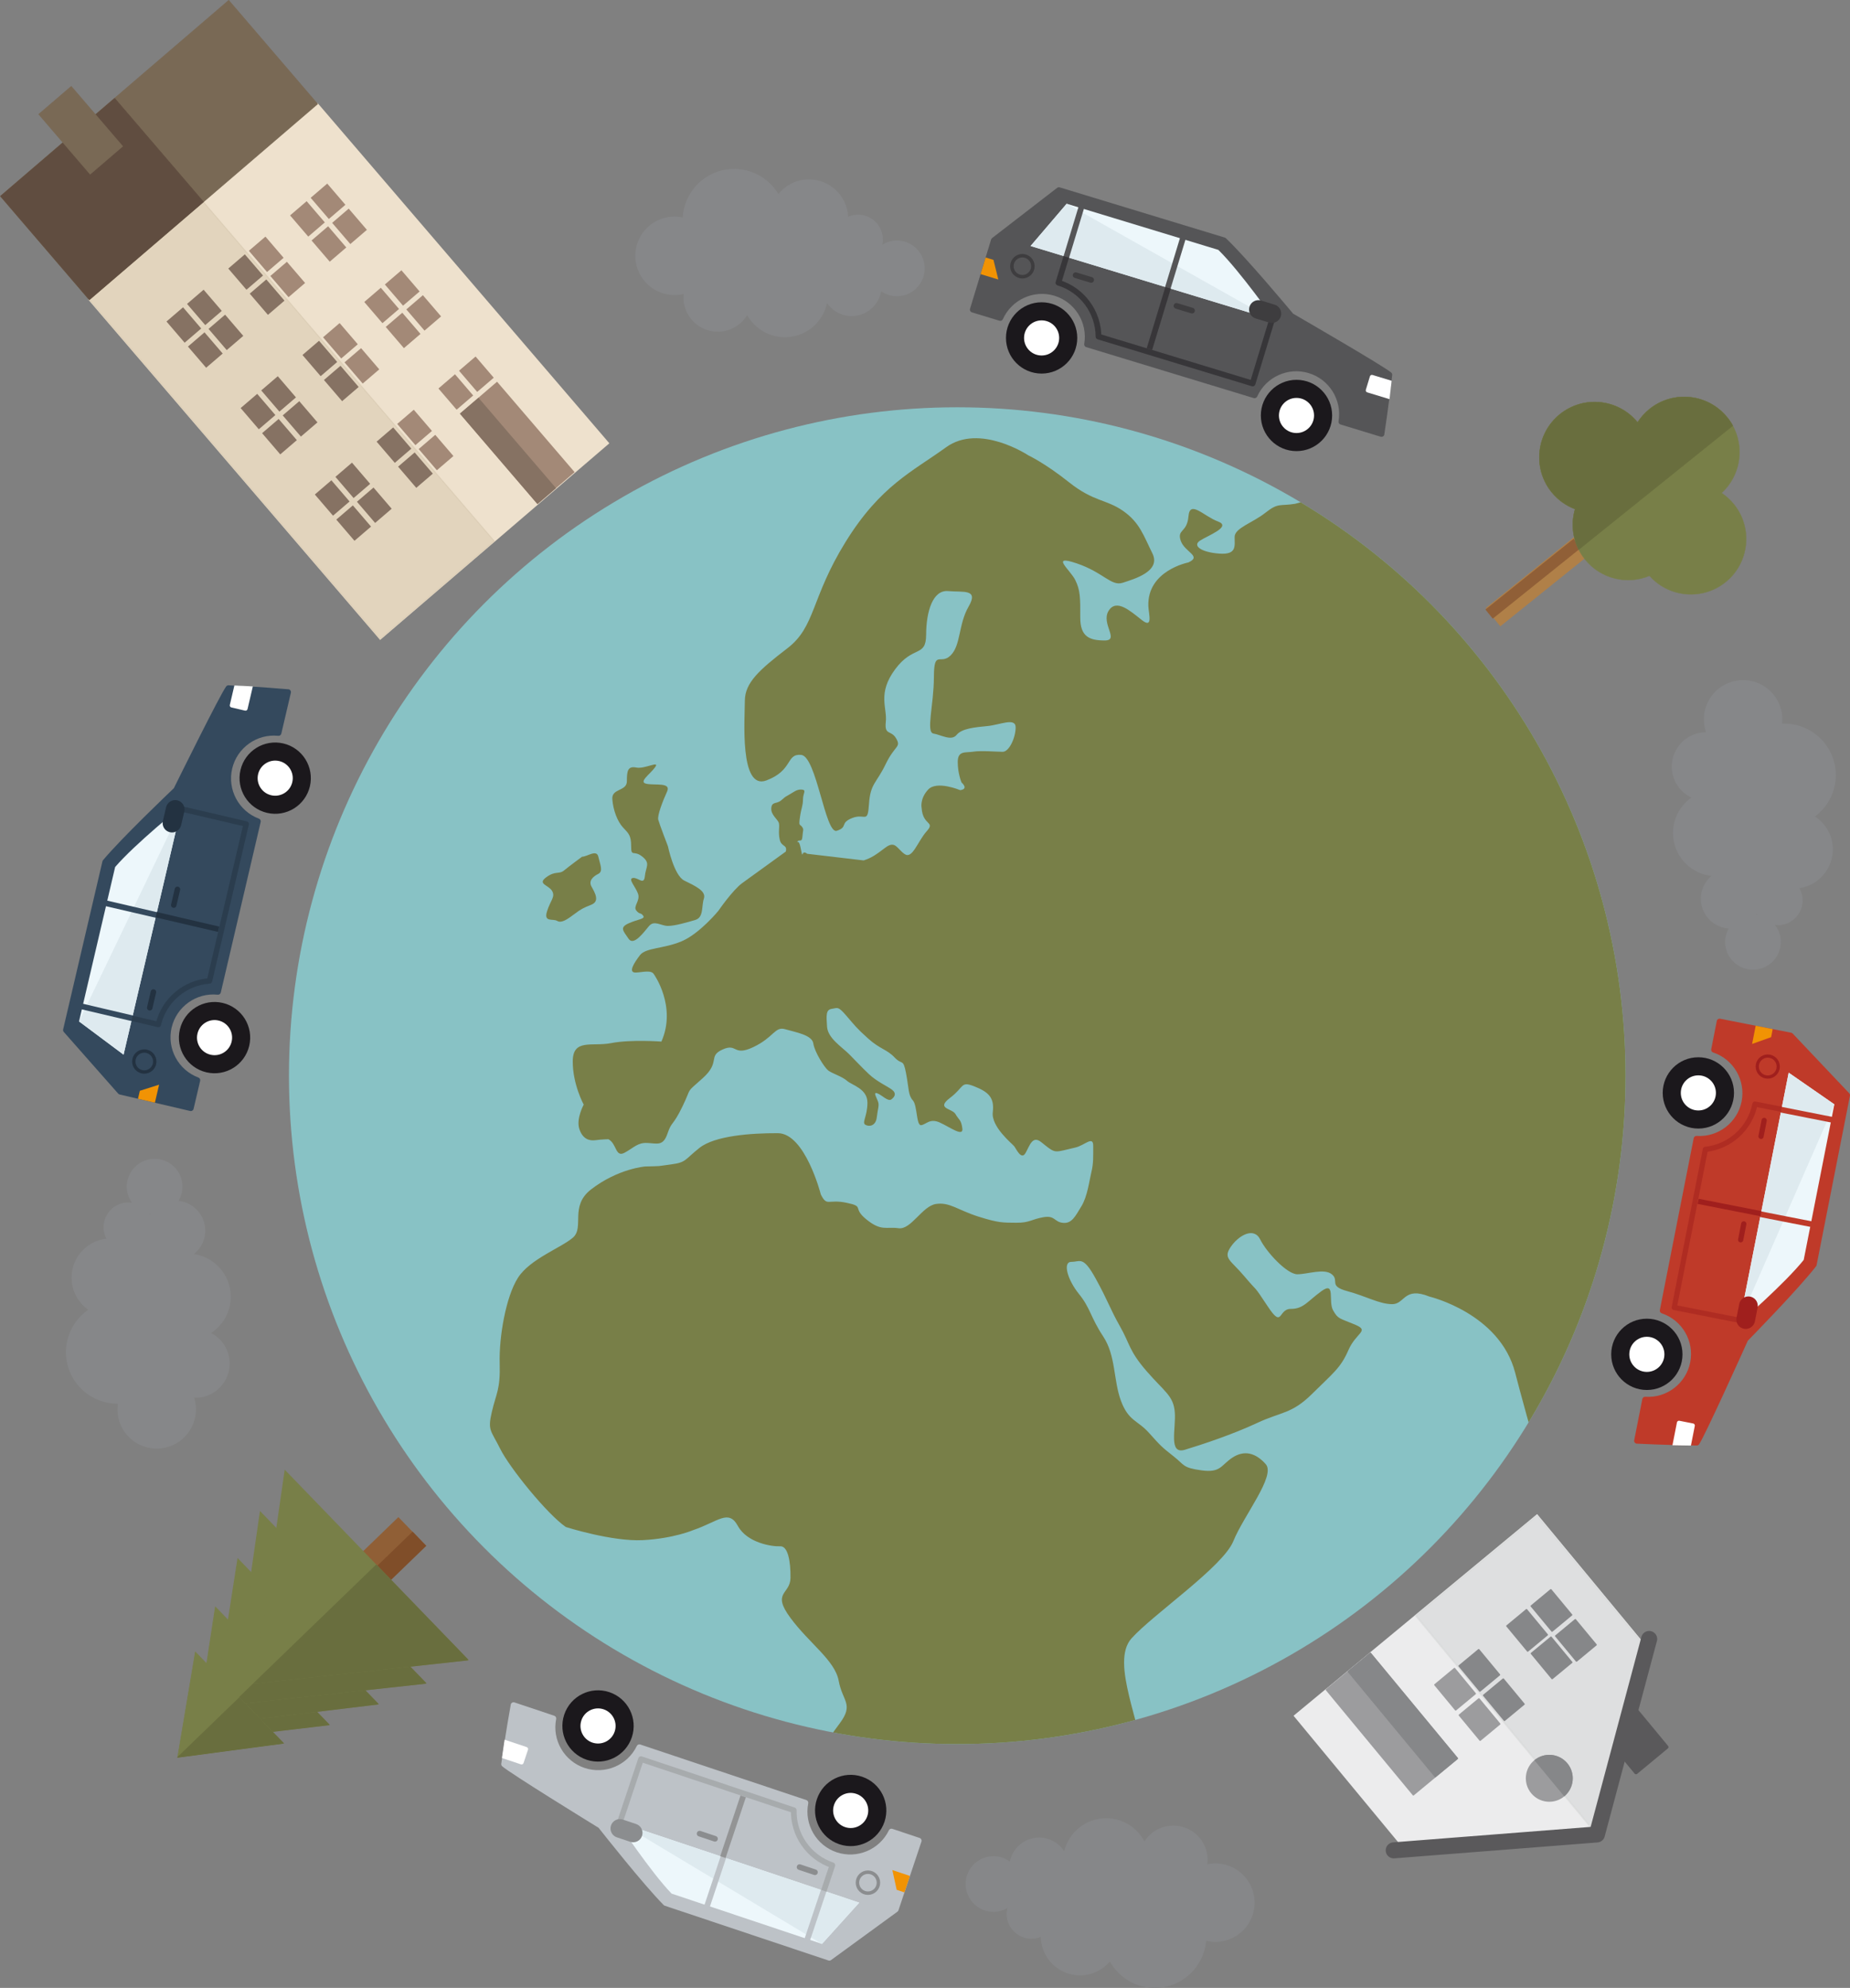 <?xml version="1.0" encoding="utf-8"?>
<!-- Generator: Adobe Illustrator 15.0.2, SVG Export Plug-In . SVG Version: 6.00 Build 0)  -->
<!DOCTYPE svg PUBLIC "-//W3C//DTD SVG 1.1//EN" "http://www.w3.org/Graphics/SVG/1.1/DTD/svg11.dtd">
<svg version="1.1" id="Lager_1" xmlns="http://www.w3.org/2000/svg" xmlns:xlink="http://www.w3.org/1999/xlink" x="0px" y="0px"
	 width="355.263px" height="381.676px" viewBox="0 0 355.263 381.676" enable-background="new 0 0 355.263 381.676"
	 xml:space="preserve">
<rect x="0" y="0" width="355.263" height="381.676" fill="#808080" stroke="none"/>
<g>
	<circle fill="#88C2C5" cx="183.825" cy="206.531" r="128.333"/>
	<g>
		<defs>
			<circle id="SVGID_1_" cx="183.825" cy="206.531" r="128.333"/>
		</defs>
		<clipPath id="SVGID_2_">
			<use xlink:href="#SVGID_1_"  overflow="visible"/>
		</clipPath>
		
			<path clip-path="url(#SVGID_2_)" fill="#77C198" stroke="#77C198" stroke-linecap="round" stroke-linejoin="round" stroke-miterlimit="10" d="
			M147.581,167.585"/>
		<path clip-path="url(#SVGID_2_)" fill="#787F48" d="M128.27,162.491c0,0,1.15,5.587,3.123,6.573
			c1.972,0.986,4.273,1.973,3.78,3.453c-0.493,1.479,0,3.616-1.644,4.108c-1.644,0.493-3.944,1.151-5.259,1.151
			c-1.315,0-2.63-1.15-3.616,0c-0.987,1.15-2.958,3.944-3.945,2.466c-0.986-1.479-1.808-2.137,0-2.958
			c1.808-0.823,3.288-0.822,2.794-1.48c-0.493-0.657-0.657-0.164-1.315-0.985c-0.657-0.822,0.822-1.879,0.329-3.241
			c-0.493-1.362-1.973-2.841-0.986-3.005c0.986-0.165,2.137,1.478,2.302-0.329c0.164-1.808,1.15-2.465-0.494-3.78
			c-1.644-1.315-2.137,0.165-2.137-1.972s-0.495-2.466-1.562-3.617c-1.067-1.15-1.889-3.287-2.053-5.424
			c-0.165-2.136,2.794-1.479,2.794-3.451s0.163-2.959,1.807-2.63c1.645,0.329,4.602-1.439,3.616-0.062
			c-0.986,1.377-3.287,2.856-1.644,3.185s4.766-0.329,3.944,1.479c-0.821,1.808-1.91,4.602-1.695,5.423
			C126.625,158.218,128.27,162.491,128.27,162.491z"/>
		<path clip-path="url(#SVGID_2_)" fill="#787F48" d="M111.777,164.491c0.986,0,2.795-1.479,3.124,0
			c0.328,1.479,0.986,2.793,0,3.287c-0.987,0.493-1.944,1.314-1.302,2.466c0.644,1.15,1.616,2.793-0.021,3.45
			c-1.636,0.659-1.966,0.823-3.281,1.809c-1.314,0.985-2.464,1.807-3.286,1.315c-0.822-0.494-2.629,0.328-1.973-1.809
			c0.658-2.136,1.644-2.794,0.986-3.945c-0.658-1.15-2.912-1.314-1.126-2.629c1.784-1.315,2.441-0.493,3.428-1.315
			C109.312,166.298,111.777,164.491,111.777,164.491z"/>
		
			<path display="none" clip-path="url(#SVGID_2_)" fill="#77C198" stroke="#77C198" stroke-linecap="round" stroke-linejoin="round" stroke-miterlimit="10" d="
			M97.37,111.047c1.315,1.479,0.493,1.644,1.972,2.63c1.479,0.986,2.959,0.821,2.465,2.63c-0.493,1.808-2.136,5.095-3.615,5.588
			c-1.479,0.493-5.26,4.109-7.232,4.109c-1.972,0-2.465-0.164-3.944-1.15c-1.479-0.987-1.315,0.492-2.794-0.987
			c-1.479-1.479,0-0.657-0.658-2.63c-0.658-1.972-0.658-0.985-2.136-1.972c-1.479-0.986-1.314-1.644,0-1.644
			c1.315,0,2.63,0.822,1.972-0.822c-0.657-1.643-0.821-2.137-2.301-1.972c-1.479,0.164-0.658,1.644-1.479,0.164
			c-0.821-1.479-1.972-1.479,0-2.794s2.959-3.123,3.944-1.15c0.986,1.973,1.972,3.452,3.452,2.63
			c1.479-0.822,3.123-0.329,4.438-1.315c1.315-0.986,2.095-0.164,3.102-0.328C95.563,111.869,97.37,111.047,97.37,111.047z"/>
		
			<path clip-path="url(#SVGID_2_)" fill="#77C198" stroke="#77C198" stroke-linecap="round" stroke-linejoin="round" stroke-miterlimit="10" d="
			M86.03,21.884c-0.247,0.986-2.711,2.657,0,7.368c2.712,4.711,7.39,6.438,4.188,10.382c-3.202,3.944-2.894,3.452-2.185,7.396
			s7.606,1.232,2.185,7.149c-5.42,5.917-0.301,9.862-5.45,12.573c-5.148,2.712-6.134,1.48-3.915,6.903
			c2.218,5.424,4.19,10.354,2.711,11.094c-1.479,0.74-2.917,0.493-5.033,5.917c-2.116,5.424-5.321,8.382-9.759,9.615
			c-4.437,1.232-4.931-0.74-7.889,1.725c-2.958,2.465-1.726,7.396-5.178,9.615c-3.451,2.219-6.903,1.727-9.368,3.699
			s-2.465,1.479-2.958,6.41c-0.493,4.93-4.438,4.93-4.684,10.107c-0.247,5.177,2.465,8.628-1.479,9.122
			c-3.945,0.493-6.164,1.232-7.889-1.973c-1.726-3.205-1.233-1.232-5.424-7.642s-1.972-1.726-4.438-9.861
			c-2.465-8.136-5.423-9.862-3.452-15.532c1.973-5.67,6.164-10.107,5.178-13.559c-0.987-3.452,0.986-10.848-3.945-14.545
			c-4.931-3.698-6.41-0.986-6.41-8.136c0-7.15-3.944-20.956-6.903-23.174c-2.958-2.219-1.479-2.958-10.601-3.205
			c-9.122-0.246-10.601,1.479-12.82-2.219s-4.191-3.452-3.452-4.931c0.739-1.479,6.163,0,4.931-3.945
			c-1.233-3.944-12.081-9.368-10.107-10.354C-26.144,20.898,86.03,21.884,86.03,21.884z"/>
		
			<path clip-path="url(#SVGID_2_)" fill="#77C198" stroke="#77C198" stroke-linecap="round" stroke-linejoin="round" stroke-miterlimit="10" d="
			M-138.48,80.345c1.479,1.12,8.053,3.153,7.725,0s-1.291-7.098,0.012-8.413c1.304-1.314,4.919-2.63,6.891-4.93
			c1.973-2.301,7.232-7.561,2.301-7.561s-5.346,2.302-7.439,0c-2.093-2.301-6.696-2.958-6.696-2.958s-2.301-2.629-2.793,0
			S-138.48,80.345-138.48,80.345z"/>
		
			<path clip-path="url(#SVGID_2_)" fill="#77C198" stroke="#77C198" stroke-linecap="round" stroke-linejoin="round" stroke-miterlimit="10" d="
			M-90.653,90.34c-0.986-3.945-3.616-4.685-4.931-8.916c-1.315-4.232-1.644-5.547-2.301-7.848c-0.658-2.301,5.588-1.59,0-4.904
			c-5.588-3.313-2.958,1.289-6.903,2.274c-3.945,0.986-0.657,0.001-5.588-0.328c-4.931-0.329-5.26,1.314-6.246-0.329
			s0.329-5.864-4.273-1.617c-4.603,4.247-7.889,8.024-5.259,9.916c2.629,1.892,11.176-2.567,10.847,3.442
			c-0.329,6.01-1.159,6.339-4.195,6.339c-3.037,0-4.681-2.958-4.681,0c0,2.959,4.931,7.561,6.904,7.889
			c1.972,0.329,8.218,0.987,10.847,0c2.629-0.986,4.273-0.272,7.561,0.521c3.287,0.794,8.546,0.794,8.217-1.836
			C-90.981,92.313-90.653,90.34-90.653,90.34z"/>
		
			<path clip-path="url(#SVGID_2_)" fill="#77C198" stroke="#77C198" stroke-linecap="round" stroke-linejoin="round" stroke-miterlimit="10" d="
			M-81.777,63.715c-2.301-0.986-2.629-1.972-5.917,0c-3.287,1.973-1.943,2.301-2.943,6.574c-1.001,4.273,0.313,4.273,2.286,6.246
			c1.972,1.972,1.972,1.474,4.602,5.503c2.63,4.03-0.657-1.559,1.973-4.188c2.629-2.63,6.246,0.521,3.616-4.834
			C-80.791,67.659-81.777,63.715-81.777,63.715z"/>
		
			<path clip-path="url(#SVGID_2_)" fill="#77C198" stroke="#77C198" stroke-linecap="round" stroke-linejoin="round" stroke-miterlimit="10" d="
			M-54.823,62.576c-3.944,0.81-6.245,0.864-7.56,6.096c-1.315,5.233-0.658,8.909,0,11.673c0.657,2.764,0.884,5.722,3.4,6.379
			c2.516,0.658,2.845,1.644,9.748,2.63c6.903,0.986,0.751-4.93,7.936,0c7.185,4.93,18.361,10.19,15.074,16.435
			c-3.287,6.247-0.986,9.862-5.588,9.862c-4.602,0-8.875-2.026-6.903,2.438c1.973,4.464,2.301,5.122,6.246,4.464
			c3.945-0.657,10.518,8.876,14.135,9.204c3.616,0.329,8.217,3.288,5.916-1.971c-2.3-5.26,5.51-3.288,0.619-8.875
			c-4.892-5.589-6.207-9.533-1.604-7.561c4.603,1.972,8.875,6.574,9.204,0.329c0.329-6.246-3.944-6.246-4.93-9.205
			c-0.986-2.958-4.93,2.626-6.574-7.233c-1.644-9.859-6.56-10.786-12.648-16.896c-6.088-6.112-4.445-4.14-9.375-8.741
			c-4.931-4.602-6.903-9.211-11.176-4.77c-4.273,4.441-3.615,9.043-4.273,10.358s-3.616-0.465-3.944-4.177
			C-57.452,69.303-54.823,62.576-54.823,62.576z"/>
		
			<path clip-path="url(#SVGID_2_)" fill="#77C198" stroke="#77C198" stroke-linecap="round" stroke-linejoin="round" stroke-miterlimit="10" d="
			M-52.851,118.09c0,0-8.546,3.803-3.616,7.914c4.931,4.11,4.931,1.153,8.875,1.81c3.944,0.658,8.546-1.742,4.602-4.651
			c-3.944-2.909-3.642-5.072-6.751-5.072C-52.851,118.09-52.851,118.09-52.851,118.09z"/>
		
			<path clip-path="url(#SVGID_2_)" fill="#77C198" stroke="#77C198" stroke-linecap="round" stroke-linejoin="round" stroke-miterlimit="10" d="
			M-75.204,61.085c4.603-0.986,8.876-1.972,9.205,0c0.328,1.972,3.944,2.952,0,5.749c-3.945,2.798-2.629,6.278-4.931,6.181
			c-2.301-0.096-2.63,3.711-4.274,0C-76.846,69.303-75.204,61.085-75.204,61.085z"/>
		
			<path clip-path="url(#SVGID_2_)" fill="#77C198" stroke="#77C198" stroke-linecap="round" stroke-linejoin="round" stroke-miterlimit="10" d="
			M-33.663,21.446c0,0-0.122,2.823-2.095,5.453c-1.972,2.63-2.63,0.329-3.287,6.246c-0.658,5.917,7.945,10.847-2.438,10.189
			C-51.865,42.677-47.697,46.41-58,43.394c-10.301-3.018-15.231-5.646-8.986-8.277c6.246-2.63,14.792-5.917,11.833-9.204
			c-2.958-3.288,0.329-4.467,0.329-4.467H-33.663z"/>
		
			<path clip-path="url(#SVGID_2_)" fill="#77C198" stroke="#77C198" stroke-linecap="round" stroke-linejoin="round" stroke-miterlimit="10" d="
			M-49.741,47.279c1.492-0.328,8.123-0.657,8.258,3.288c0.137,3.944,2.453,4.237-4.129,4.748c-6.581,0.512-7.238-0.839-10.854,0
			c-3.615,0.84-4.602,1.372-8.875,0.12c-4.274-1.252-3.833,0.562-4.71-3.796c-0.878-4.359-2.85-6.988-3.836-8.632
			c-0.986-1.644-3.945-5.587,0-3.287c3.944,2.301,6.371,7.209,10.745,7.877C-58.768,48.265-49.741,47.279-49.741,47.279z"/>
		
			<path clip-path="url(#SVGID_2_)" fill="#77C198" stroke="#77C198" stroke-linecap="round" stroke-linejoin="round" stroke-miterlimit="10" d="
			M-82.106,42.677c-1.315-1.315-1.644-5.351-4.602-3.662s-1.972,0.909-6.246,1.627c-4.273,0.72-7.889-0.392-2.63,3.944
			c5.259,4.336,7.889,2.012,7.889,3.009c0,0.998,2.559,4.614,3.58,4.614c1.022,0,1.022,3.287,2.008,0
			C-81.12,48.923-82.106,42.677-82.106,42.677z"/>
		
			<path clip-path="url(#SVGID_2_)" fill="#77C198" stroke="#77C198" stroke-linecap="round" stroke-linejoin="round" stroke-miterlimit="10" d="
			M-102.158,44.587c-3.616-3.553-2.301-6.759-4.931-5.978c-2.629,0.781-0.919,2.096-1.775,4.397
			c-0.854,2.301,0.789,2.981-3.155,3.134c-3.945,0.153-6.09-0.856-7.482,1.456c-1.393,2.313-4.524,2.97,0,3.627
			c4.523,0.658,8.139-2.63,6.167,0c-1.973,2.63-5.917,4.647-0.658,4.954c5.26,0.306,5.588-0.388,7.889-0.863
			c2.301-0.474,7.56-3.761,5.917-6.391C-101.829,46.293-102.158,44.587-102.158,44.587z"/>
		
			<path clip-path="url(#SVGID_2_)" fill="#77C198" stroke="#77C198" stroke-linecap="round" stroke-linejoin="round" stroke-miterlimit="10" d="
			M690.038,101.515c-1.479-1.479-5.422-7.077-9.861-3.785c-4.438,3.292-7.889,9.702-12.328,3.785
			c-4.436-5.917-2.957-8.382-10.352-8.382c-7.396,0-1.48-0.493-10.355,0c-8.875,0.493-8.875,0.548-16.27-0.219
			c-7.398-0.767,0.984-0.22-10.85,0c-11.834,0.219-12.818-0.767-18.242-2.74c-5.426-1.972-4.932-2.958-11.34-4.438
			c-6.412-1.479-10.355-4.566-16.766-2.283c-6.412,2.283-13.805,5.051-14.791,9.831c-0.988,4.779-6.412,6.157,0,10.646
			c6.408,4.488,10.846,6.46,7.889,8.433c-2.961,1.973-6.41,2.58-7.398,5.728c-0.984,3.147,7.398,3.805,5.918,7.914
			c-1.48,4.108-4.93-3.17-2.959,6.879c1.973,10.049,3.451,23.855,11.836,22.375c8.381-1.479,8.381-5.133,9.859-8.484
			c1.48-3.35-10.354-3.944,4.932-5.373s21.201,1.82,25.639,5.373c4.439,3.554,26.133,20.318,27.613,25.742
			c1.479,5.423,4.93,20.037,3.945,26.29c-0.988,6.251-3.945,9.211,2.463,20.058c6.41,10.849,7.396,8.383,14.793,18.737
			c7.396,10.354,12.326,16.271,12.326,14.298s-4.438-14.298-4.438-14.298s8.383,8.874,10.354,10.847
			c1.973,1.972,8.383,12.326,8.383,12.326V101.515z"/>
		
			<path clip-path="url(#SVGID_2_)" fill="#77C198" stroke="#77C198" stroke-linecap="round" stroke-linejoin="round" stroke-miterlimit="10" d="
			M690.038,80.345c0,0,1.479-11.211-2.465-13.511c-3.945-2.299-4.438,1.25-9.861,0.461c-5.424-0.789,0,6.181-10.354-1.248
			c-10.355-7.43-7.398-7.731-14.791-6.102c-7.398,1.63-10.85,0.707-8.877,9.797c1.973,9.091-1.479,14.086,5.424,10.603
			c6.902-3.484-0.986-9.4,6.902-3.484c7.891,5.917,5.916-0.494,7.891,5.917c1.971,6.41,4.436,7.396,6.408,9.862
			c1.973,2.465-5.916,9.697,3.945,4.602c9.861-5.095,9.861-6.082,12.818-7.068C690.038,89.188,690.038,80.345,690.038,80.345z"/>
		
			<path clip-path="url(#SVGID_2_)" fill="#77C198" stroke="#77C198" stroke-linecap="round" stroke-linejoin="round" stroke-miterlimit="10" d="
			M466.186,377.138c0,0-0.988,21.697-10.355,21.203c-9.369-0.493-13.807,3.451-16.764-1.974c-2.959-5.422-4.438-9.367-6.41-10.846
			s-0.492,2.957-6.41-0.986c-5.918-3.946,0.986-9.862-8.875-7.397c-9.861,2.467-12.326,5.424-16.764,6.905
			c-4.439,1.479-2.961,3.795-10.355,3.869c-7.396,0.075-7.396,5.004-7.891-2.391c-0.492-7.397,2.961-9.368,0-15.284
			c-2.957-5.919-5.027-8.878-0.047-13.808s13.361-1.479,14.842-7.396c1.479-5.916,0.984-5.423,6.408-8.875s6.904,5.422,10.355,0
			c3.451-5.425,5.916-12.326,11.834-7.397c5.916,4.932,4.436,0,5.916,4.932c1.48,4.931,1.48,8.382,5.424,5.425
			c3.945-2.959,1.973-15.704,4.438-12.044s6.902,8.098,9.369,13.028c2.465,4.932,13.312,12.327,15.285,18.245
			C468.159,368.264,466.186,377.138,466.186,377.138z"/>
		
			<path clip-path="url(#SVGID_2_)" fill="#77C198" stroke="#77C198" stroke-linecap="round" stroke-linejoin="round" stroke-miterlimit="10" d="
			M418.522,308.603c0,0,2.424,0.329,4.664,1.972c2.24,1.646,4.211,3.946,5.525,2.63c1.316-1.313,0.988-4.54,5.26-2.105
			c4.273,2.435,6.574,2.764,9.205,4.078c2.629,1.315,4.93,0.984,5.916,3.287c0.986,2.302,4.604,4.917,6.244,6.896
			c1.645,1.98,4.602,8.139,0,5.06c-4.598-3.079-5.258-4.08-9.203-5.06c-3.943-0.978-5.1,1.965-7.973,0
			c-2.873-1.966-2.217,1.98-2.873-1.966c-0.658-3.943-0.658-5.26-4.932-5.916c-4.271-0.656-6.449-1.645-7.17-2.957
			c-0.721-1.316-4.664-0.658-4.664-3.289C418.522,308.603,418.522,308.603,418.522,308.603z"/>
		
			<path clip-path="url(#SVGID_2_)" fill="#77C198" stroke="#77C198" stroke-linecap="round" stroke-linejoin="round" stroke-miterlimit="10" d="
			M389.596,293.81c-3.945,0-6.246,0.986-7.561,2.959c-1.314,1.974-3.943,3.945-6.246,4.603c-2.301,0.656-5.26,0.33-5.26,3.616
			c0,3.287-0.656,5.258,2.303,6.574c2.957,1.314,8.545,2.301,10.518,2.301s2.301-1.974,4.273-5.26
			c1.973-3.288,3.287-2.302,1.973-5.917c-1.316-3.616-1.973-4.272-0.986-6.573C389.596,293.81,389.596,293.81,389.596,293.81z"/>
		
			<path clip-path="url(#SVGID_2_)" fill="#77C198" stroke="#77C198" stroke-linecap="round" stroke-linejoin="round" stroke-miterlimit="10" d="
			M341.11,295.784c0,0,1.646-0.82,3.289,0.822s4.271,3.121,5.258,4.271s3.451,1.645,5.424,2.959
			c1.973,1.316,2.139,2.795,4.111,5.589c1.973,2.795,5.752,2.138,5.422,4.438c-0.33,2.301,0.822,6.556-1.643,6.072
			c-2.467-0.482-4.438-1.142-5.752-2.785c-1.316-1.645-4.439-4.438-5.26-6.081c-0.822-1.644-1.316-2.957-4.273-5.588
			c-2.959-2.629-3.123-3.617-5.752-5.752C339.303,297.591,341.11,295.784,341.11,295.784z"/>
		
			<path clip-path="url(#SVGID_2_)" fill="#77C198" stroke="#77C198" stroke-linecap="round" stroke-linejoin="round" stroke-miterlimit="10" d="
			M367.571,319.972c0.494,0.465,5.918,2.272,6.412,2.109c0.492-0.166,3.918-0.166,5.328,0.821s6.178,2.629,3.217,2.793
			c-2.959,0.165-3.943,0.328-5.916,0c-1.973-0.329-1.973-1.15-4.438-1.15s-5.258,0.002-6.082-0.655c-0.822-0.658,0-1.315,0-1.975
			C366.092,321.259,367.571,319.972,367.571,319.972z"/>
		
			<path clip-path="url(#SVGID_2_)" fill="#77C198" stroke="#77C198" stroke-linecap="round" stroke-linejoin="round" stroke-miterlimit="10" d="
			M408.991,325.887c-0.494-0.191-3.617-0.47-4.273,0c-0.658,0.466-3.123,1.125-3.287,2.111c-0.166,0.984-1.15,3.198,0,2.421
			s1.807-2.206,2.301-2.313c0.492-0.107,1.971,0.766,2.629,0C407.018,327.341,408.991,325.887,408.991,325.887z"/>
		
			<path clip-path="url(#SVGID_2_)" fill="#77C198" stroke="#77C198" stroke-linecap="round" stroke-linejoin="round" stroke-miterlimit="10" d="
			M396.5,266.2c-0.822,0-1.645,2.958-2.137,4.438c-0.496,1.479-0.988,0.821,0,2.628c0.984,1.81,2.465,2.96,3.121,2.467
			c0.656-0.494-0.162-2.301,0.656-3.451c0.824-1.15,1.809-2.959,1.15-4.275C398.637,266.693,396.5,266.2,396.5,266.2z"/>
		
			<path clip-path="url(#SVGID_2_)" fill="#77C198" stroke="#77C198" stroke-linecap="round" stroke-linejoin="round" stroke-miterlimit="10" d="
			M406.688,286.582c-2.299,0.492-1.805,1.477-3.121,1.643c-1.314,0.162-0.771-0.988-2.686,0c-1.916,0.985-1.816,2.466-1.373,2.299
			c0.443-0.162,1.428-0.63,1.922,0.015c0.492,0.646,1.15,2.778,2.301,3.272c1.15,0.495,3.779-0.655,2.957-2.299
			c-0.82-1.644,1.973-1.646,0.986-3.287C406.688,286.582,406.688,286.582,406.688,286.582z"/>
		
			<path clip-path="url(#SVGID_2_)" fill="#77C198" stroke="#77C198" stroke-linecap="round" stroke-linejoin="round" stroke-miterlimit="10" d="
			M395.678,309.753c1.479,0,0.984-1.644,2.629-1.15s3.666-0.256,2.574,0.529c-1.096,0.785-2.32,1.609-2.447,2.266
			s2.883,1.809,2.447,3.616c-0.439,1.808-1.006,2.628-2.447,2.464s-0.812-3.944-1.783-3.615c-0.973,0.33-2.123-1.643-2.123,0
			s0.162,2.506,0,3.637c-0.164,1.131-1.152,2.446-1.809,1.623c-0.656-0.822-0.656-1.316-0.656-3.121c0-1.809,0.818-1.645,0-2.795
			c-0.822-1.152,0.164-1.48,0-2.632c-0.168-1.149,1.818-3.301,1.729-2.799C393.706,308.275,395.678,309.753,395.678,309.753z"/>
		
			<path clip-path="url(#SVGID_2_)" fill="#77C198" stroke="#77C198" stroke-linecap="round" stroke-linejoin="round" stroke-miterlimit="10" d="
			M511.055,409.353c0.164-1.15,2.795-1.972,0.658-3.123c-2.139-1.15-2.631-1.644-3.619-0.987c-0.986,0.658-0.82,1.315-1.971,2.96
			c-1.15,1.644-1.971,1.809-3.287,3.125c-1.314,1.313-0.33,1.149-3.289,3.45c-2.957,2.301-3.779,2.464-3.941,3.942
			c-0.164,1.48,2.959,2.958,4.271,3.124c1.316,0.164,3.621,0.494,4.193-1.151c0.574-1.644,2.053-3.942,2.053-5.424
			c0-1.479,0.162-2.135,1.809-2.957C509.575,411.49,511.055,409.353,511.055,409.353z"/>
		
			<path clip-path="url(#SVGID_2_)" fill="#77C198" stroke="#77C198" stroke-linecap="round" stroke-linejoin="round" stroke-miterlimit="10" d="
			M517.958,395.711c-1.314-0.822-2.301-2.959-2.795-3.451c-0.49-0.493-1.619-1.922-2.617-3.015c-1-1.095-2.807-1.208-1.984,0
			c0.822,1.206,1.832,3.507,1.984,4.165c0.152,0.657,2.738,2.793,1.609,3.779c-1.129,0.987-0.775,1.525-1.609,2.078
			c-0.832,0.552-1.326,1.21-1,1.704c0.33,0.491,3.947,0.326,3.947,1.643c0,1.314-1.314,1.383-0.33,2.335
			c0.988,0.951,2.467,2.005,2.795,0c0.328-2.008-1.807-2.335,0-3.649c1.807-1.315,2.795-1.644,2.795-2.959
			c0-1.314,0.82-0.728-0.822-1.103C518.286,396.862,517.958,395.711,517.958,395.711z"/>
		<path clip-path="url(#SVGID_2_)" fill="#787F48" d="M314.129,265.855c-0.711,3.128-3.471,4.674-6.928,6.386
			s-0.014,3.698-0.021,5.426c-0.006,1.723-3.977,8.365-4.967,9.593c-0.99,1.231-3.455,0.728-4.182-2.234
			c-0.729-2.96-1.469-3.209-2.445-5.433c-0.979-2.221-3.943-13.417-4.625-16.041c-2.953-11.396-16.46-14.608-16.46-14.608
			c-4.924-1.991-4.689,1.462-7.156,1.453c-2.463-0.01-4.924-1.499-8.619-2.499c-3.693-1.001-1.471-1.978-2.943-3.215
			c-1.477-1.239-4.688-0.018-6.658-0.025c-1.973-0.007-5.902-4.214-7.123-6.686c-1.226-2.469-4.189-0.756-5.678,1.459
			c-1.487,2.214-0.01,2.466,2.691,5.68c2.698,3.216,1.476,1.238,4.416,5.687c2.939,4.451,1.971,0.502,4.434,0.511
			c2.465,0.01,3.211-1.467,5.93-3.429c2.721-1.962,1.229,1.977,2.205,3.706c0.98,1.73,1.229,1.484,4.182,2.728
			c2.955,1.245,0.24,1.481-1.25,4.927c-1.492,3.445-2.977,4.427-6.936,8.355c-3.961,3.931-5.93,3.43-10.621,5.631
			c-4.694,2.201-10.617,4.151-13.826,5.124s-1.711-3.951-1.945-7.158c-0.234-3.204-1.957-3.949-5.395-7.908
			c-3.436-3.957-3.185-5.188-5.145-8.648c-1.959-3.458-2.201-4.691-4.648-9.139c-2.449-4.447-2.947-3.215-4.673-3.222
			s-0.753,3.447,1.456,6.167c2.209,2.721,2.202,4.446,4.653,8.154c2.451,3.706,1.94,8.389,3.404,12.34
			c1.465,3.95,3.19,3.71,5.401,6.184c2.209,2.473,2.454,2.721,4.667,4.456c2.212,1.732,1.718,2.225,5.413,2.732
			c3.695,0.506,3.701-0.975,5.926-2.445c2.225-1.47,4.441-0.968,6.404,1.259c1.965,2.226-4.227,9.847-6.219,14.769
			c-1.99,4.922-15.338,13.994-19.547,18.662c-4.208,4.669,2.156,16.771,2.373,24.416l-62.379,1.49
			c0.016-4.191,1.255-5.912,3.981-9.602c2.726-3.685,0.509-4.188-0.216-8.136c-0.724-3.947-5.643-7.17-9.289-12.114
			s-0.017-4.439,0.029-7.644c0.046-3.204-0.503-6.165-1.982-6.077c-1.479,0.09-6.326-0.609-8.121-3.904
			c-1.795-3.294-3.778-0.837-8.55,0.789c0,0-3.786,1.631-9.704,1.936c-5.918,0.307-14.782-2.521-14.782-2.521
			c-3.606-2.479-10.804-11.38-12.599-15.004c-1.795-3.621-2.452-3.461-1.617-7.071c0.836-3.614,1.66-4.27,1.514-9.365
			c-0.145-5.095,1.199-12.813,3.514-16.422c2.315-3.607,8.24-5.72,10.532-7.684c2.292-1.963-0.682-6.04,3.503-9.273
			c5.184-4.004,10.371-4.399,10.371-4.399c3.545-0.103,1.89,0.008,4.932-0.393c3.042-0.398,2.583-0.868,5.518-3.184
			c2.938-2.32,9.79-2.839,15.049-2.82c5.259,0.021,8.255,11.782,8.255,11.782c1.224,2.389,1.312,0.825,4.925,1.58
			c3.613,0.752,0.982,0.908,3.85,3.22s3.775,1.329,6.157,1.666c2.382,0.339,4.536-4.255,7.168-4.654
			c2.631-0.401,4.186,1.165,8.126,2.413c3.939,1.246,4.762,1.168,7.31,1.19c2.547,0.023,2.878-0.659,5.18-1.061
			c2.303-0.401,2.051,0.912,3.777,1.082c1.725,0.171,2.387-1.305,3.545-3.192c1.158-1.885,1.498-4.84,1.915-6.565
			c0.418-1.727,0.341-2.959,0.349-5.012c0.008-2.055-1.645-0.088-3.453,0.315c-1.81,0.405-2.797,0.729-3.537,0.727
			c-0.739-0.003-1.23-0.333-2.951-1.738c-1.721-1.405-2.221,0.568-3.049,2.044c-0.827,1.476-1.805-0.829-2.214-1.324
			c-0.409-0.493-4.423-3.715-4.083-6.508c0.339-2.794-0.808-3.864-3.515-4.942c-2.708-1.079-1.89,0.074-4.692,2.2
			c-2.803,2.126,0.403,1.975,1.056,3.125c0.654,1.156,1.065,0.992,1.305,2.719c0.24,1.726-2.3-0.173-4.269-1.086
			c-1.969-0.91-2.631,0.319-3.618,0.479c-0.986,0.162-0.725-3.782-1.625-4.77c-0.9-0.992-0.731-2.222-1.295-5.184
			c-0.563-2.96-0.733-1.483-2.207-3.049c-1.474-1.566-2.789-1.571-5.082-3.636c-2.294-2.062-2.538-2.474-4.175-4.371
			c-1.637-1.896-1.638-1.485-2.789-1.326c-1.15,0.162-1.073,1.229-0.917,3.449c0.155,2.219,2.862,3.874,4.253,5.274
			c1.392,1.402,2.21,2.31,3.766,3.796c1.557,1.482,3.689,2.396,4.508,3.058c0.819,0.66,0.488,1.315-0.171,1.806
			c-0.659,0.492-1.805-0.828-2.708-1.162c-0.902-0.329-0.085,0.906,0.158,1.647c0.245,0.739-0.086,1.395-0.257,2.956
			c-0.171,1.561-1.322,1.886-2.142,1.471c-0.821-0.415,0.334-1.559,0.345-4.271c0.01-2.71-3.028-3.382-3.928-4.205
			c-0.901-0.824-2.871-1.409-3.609-1.985c-0.737-0.581-2.616-3.545-2.856-5.188c-0.24-1.645-3.443-2.15-5.414-2.733
			c-1.97-0.582-2.142,1.553-6.094,3.43c-3.952,1.875-3.038-0.835-5.919,0.469c-2.881,1.305-0.337,2.382-3.801,5.492
			c-3.463,3.108-1.978,1.472-3.883,5.408c-1.905,3.938-2.065,2.787-2.896,5.247c-0.832,2.463-1.979,1.883-3.868,1.795
			c-1.89-0.089-2.552,0.894-4.362,1.872c-1.812,0.98-1.473-1.729-3.114-2.591c0,0-1.315,0.028-2.466,0.187
			c-1.151,0.159-2.465-0.172-3.115-2.148c-0.649-1.973,0.841-4.681,0.841-4.681s-2.123-3.872-2.106-8.307
			c0.017-4.438,3.708-2.781,7.402-3.506c3.695-0.726,9.624-0.292,9.624-0.292c2.983-6.726-1.431-12.908-1.431-12.908
			c-0.49-0.905-2.208-0.394-3.451-0.341c-1.621,0.067-0.363-1.851,0.752-3.327c1.115-1.475,4.566-1.215,8.023-2.681
			c3.456-1.466,7.048-5.85,7.048-5.85s2.727-3.975,4.581-5.324c1.854-1.349,8.364-6.049,8.364-6.049
			c0.334-1.396-0.844-0.825-1.167-2.306c-0.323-1.48,0.009-2.383-0.152-3.123c-0.161-0.74-1.556-1.567-1.469-2.882
			c0.088-1.315,1.015-0.818,1.839-1.472c0.824-0.656,0.552-0.573,1.457-1.063c0.906-0.489,1.566-1.145,2.552-1.058
			c0.986,0.086,0.244,0.658,0.24,1.891c-0.005,1.232-0.335,1.642-0.588,3.449c-0.254,1.807-0.005,1.232,0.404,1.81
			c0.409,0.577,0.162,0.576,0.075,1.89c-0.087,1.314-0.741,0.326-0.99,1.064c-0.25,0.738,0.194-1.231,0.678,1.236
			c0.485,2.467,0,0,1.229,0.99l10.843,1.274c1.481-0.487,2.223-0.978,4.163-2.45c1.94-1.472,2.255,0.255,3.731,1.247
			c1.476,0.992,2.475-2.456,4.208-4.395s-0.736-1.016-0.97-4.467c0,0-0.404-1.728,1.245-3.529c1.651-1.801,6.165,0.105,6.165,0.105
			c1.726-0.241,0.251-1.478,0.251-1.478s-0.733-1.729-0.725-3.948c0.008-2.218,1.485-1.72,2.966-1.961
			c1.48-0.24,4.438,0.017,5.67,0.021c1.233,0.005,2.476-2.702,2.483-4.675c0.008-1.972-2.957-0.504-5.422-0.267
			c-2.467,0.237-4.933,0.475-5.923,1.703c-0.99,1.23-2.958-0.011-4.437-0.263c-1.478-0.252,0.064-5.412,0.085-10.835
			s1.241-2.214,3.221-4.179c1.98-1.964,1.457-5.923,3.443-9.367c1.985-3.444-0.976-2.715-3.933-2.974
			c-2.958-0.258-4.206,3.929-4.223,8.364c-0.017,4.436-2.473,1.966-5.942,6.637c-3.469,4.67-1.508,7.391-1.802,10.101
			c-0.294,2.711,1.019,1.484,1.998,3.212c0.979,1.729-0.251,1.233-2.029,4.923c-1.777,3.691-2.935,3.687-3.196,7.63
			c-0.262,3.944-0.746,1.723-3.215,2.7c-2.469,0.978-0.746,1.724-2.968,2.454c-2.222,0.731-3.89-14.313-6.848-14.572
			c-2.958-0.257-1.49,2.954-6.675,4.906c-5.185,1.954-4.146-11.849-4.134-15.301c0.013-3.451,2.735-5.906,8.175-10.077
			c5.438-4.171,4.473-9.598,11.171-20.42c6.697-10.822,12.871-13.511,19.298-18.17c6.428-4.66,15.773,1.539,15.773,1.539
			s3.198,1.491,7.869,5.208c4.67,3.716,7.137,3.231,10.334,5.463c3.196,2.231,3.926,4.699,5.639,8.157
			c1.713,3.458-3.469,4.917-5.691,5.648c-2.223,0.732-3.691-1.985-8.861-3.731c-5.171-1.745-1.238,1.228-0.258,3.204
			c0.979,1.976,0.973,3.455,0.959,7.153s1.709,4.444,4.667,4.455c2.958,0.011-0.728-3.208,0.761-5.667s4.191,0.016,6.404,1.75
			c2.211,1.735,1.291-1.208,1.242-2.707c-0.221-6.822,7.674-8.354,7.674-8.354c2.717-1.222-0.732-1.975-1.463-4.197
			c-0.731-2.221,1.238-1.474,1.496-4.678c0.26-3.205,2.959,0.011,5.668,1.007c2.707,0.997-1.983,2.705-3.466,3.685
			c-1.483,0.981,0.238,2.22,3.688,2.48s2.963-1.468,2.971-3.194c0.006-1.726,3.461-2.698,5.932-4.662
			c2.475-1.963,2.719-1.223,5.678-1.705c0,0,5.676-1.704,10.359-0.947c3.246,0.525,1.967,0.993,4.682,0.757
			c2.711-0.236,0.258-2.71-1.461-4.936c-1.715-2.226-1.717-1.979-1.957-3.706s2.955,0.751,4.432,1.249
			c1.479,0.499,2.211,2.474,3.441,2.972C268.192,92.123,337.774,161.83,314.129,265.855z"/>
	</g>
	<g>
		
			<rect x="293.015" y="101.039" transform="matrix(0.626 0.779 -0.779 0.626 197.494 -188.338)" fill="#B08048" width="4.486" height="21.714"/>
		
			<rect x="293.433" y="100.166" transform="matrix(0.626 0.78 -0.78 0.626 196.633 -188.143)" fill="#905F37" width="2.245" height="21.714"/>
		
			<path fill="#787F48" stroke="#787F48" stroke-width="0.054" stroke-linecap="round" stroke-linejoin="round" stroke-miterlimit="10" d="
			M331.361,111.772c4.571-3.678,5.301-10.366,1.623-14.938c-0.697-0.868-1.503-1.595-2.38-2.182
			c4.097-3.753,4.63-10.094,1.102-14.486c-3.681-4.575-10.367-5.299-14.939-1.625c-0.926,0.747-1.693,1.615-2.297,2.564
			c-3.687-4.532-10.343-5.242-14.899-1.578c-4.574,3.678-5.3,10.366-1.622,14.938c1.233,1.533,2.803,2.631,4.519,3.279
			c-0.949,3.224-0.356,6.847,1.909,9.666c3.038,3.777,8.128,4.927,12.386,3.14C320.5,114.763,326.926,115.34,331.361,111.772z"/>
		
			<path fill="#696E3E" stroke="#696E3E" stroke-width="0.054" stroke-linecap="round" stroke-linejoin="round" stroke-miterlimit="10" d="
			M331.706,80.167c-3.681-4.575-10.367-5.299-14.939-1.625c-0.926,0.747-1.693,1.615-2.297,2.564
			c-3.687-4.532-10.343-5.242-14.899-1.578c-4.574,3.678-5.3,10.366-1.622,14.938c1.233,1.533,2.803,2.631,4.519,3.279
			c-0.748,2.547-0.536,5.341,0.701,7.792c0,0,29.413-23.648,29.59-23.792C332.481,81.085,331.706,80.167,331.706,80.167z"/>
	</g>
	<g>
		<g>
			
				<rect x="64.332" y="289.355" transform="matrix(-0.695 -0.719 0.719 -0.695 -103.773 565.559)" fill="#905F36" width="7.58" height="30.89"/>
			
				<rect x="67.543" y="290.718" transform="matrix(-0.695 -0.719 0.719 -0.695 -102.427 568.88)" fill="#804E29" width="3.791" height="30.89"/>
		</g>
		<polygon fill="#787F48" stroke="#787F48" stroke-width="0.149" stroke-miterlimit="10" points="41.365,308.566 63.188,331.153 
			37.446,334.188 		"/>
		
			<polygon fill="#696E3E" stroke="#696E3E" stroke-width="0.168" stroke-linecap="round" stroke-linejoin="round" stroke-miterlimit="10" points="
			63.188,331.153 37.446,334.188 52.276,319.859 		"/>
		<polygon fill="#787F48" stroke="#787F48" stroke-width="0.184" stroke-miterlimit="10" points="45.678,299.33 72.565,327.16 
			40.743,331 		"/>
		
			<polygon fill="#696E3E" stroke="#696E3E" stroke-width="0.207" stroke-linecap="round" stroke-linejoin="round" stroke-miterlimit="10" points="
			72.565,327.16 40.743,331 59.121,313.244 		"/>
		<polygon fill="#787F48" stroke="#787F48" stroke-width="0.214" stroke-miterlimit="10" points="49.996,290.336 81.702,323.157 
			44.678,327.2 		"/>
		
			<polygon fill="#696E3E" stroke="#696E3E" stroke-width="0.242" stroke-linecap="round" stroke-linejoin="round" stroke-miterlimit="10" points="
			81.702,323.157 44.678,327.2 65.848,306.746 		"/>
		<polygon fill="#787F48" stroke="#787F48" stroke-width="0.237" stroke-miterlimit="10" points="54.756,282.433 89.767,318.67 
			48.886,323.136 		"/>
		
			<polygon fill="#696E3E" stroke="#696E3E" stroke-width="0.267" stroke-linecap="round" stroke-linejoin="round" stroke-miterlimit="10" points="
			89.767,318.67 48.886,323.136 72.262,300.551 		"/>
		<polygon fill="#787F48" stroke="#787F48" stroke-width="0.117" stroke-miterlimit="10" points="37.515,317.193 54.432,334.705 
			34.115,337.405 		"/>
		
			<polygon fill="#696E3E" stroke="#696E3E" stroke-width="0.132" stroke-linecap="round" stroke-linejoin="round" stroke-miterlimit="10" points="
			54.432,334.705 34.115,337.405 45.973,325.948 		"/>
	</g>
	<g>
		<g>
			
				<rect x="38.122" y="28.433" transform="matrix(0.759 -0.651 0.651 0.759 -30.306 60.77)" fill="#EEE1CD" stroke="#EEE1CD" stroke-width="0.277" stroke-miterlimit="10" width="57.723" height="85.828"/>
			
				<rect x="41.596" y="37.824" transform="matrix(0.759 -0.651 0.651 0.759 -39.057 55.903)" opacity="0.33" fill="#CABB9D" stroke="#CABB9D" stroke-width="0.196" stroke-miterlimit="10" width="28.862" height="85.828"/>
		</g>
		
			<rect x="1.676" y="15.741" transform="matrix(0.759 -0.651 0.651 0.759 -11.41 26.815)" fill="#796955" stroke="#796955" stroke-width="0.153" stroke-miterlimit="10" width="57.722" height="26.174"/>
		<path fill="#A38977" stroke="#A38977" stroke-width="0.174" stroke-miterlimit="10" d="M69.456,105.512"/>
		<path fill="#C5E0E9" d="M60.934,88.842"/>
		<path fill="#A38977" stroke="#A38977" stroke-width="0.174" stroke-miterlimit="10" d="M72.405,102.883"/>
		<path fill="#A38977" stroke="#A38977" stroke-width="0.174" stroke-miterlimit="10" d="M80.142,96.353"/>
		<path fill="#C5E0E9" d="M71.618,79.683"/>
		<path fill="#A38977" stroke="#A38977" stroke-width="0.174" stroke-miterlimit="10" d="M83.09,93.724"/>
		<g>
			
				<rect x="51.575" y="81.166" transform="matrix(0.759 -0.651 0.651 0.759 -41.654 55.14)" fill="#867263" width="4.192" height="5.362"/>
			
				<rect x="47.452" y="76.356" transform="matrix(0.759 -0.651 0.651 0.759 -39.513 51.287)" fill="#867263" width="4.191" height="5.362"/>
			
				<rect x="51.406" y="72.966" transform="matrix(0.759 -0.651 0.651 0.759 -36.353 53.045)" fill="#867263" width="4.191" height="5.361"/>
			
				<rect x="55.53" y="77.776" transform="matrix(0.759 -0.651 0.651 0.759 -38.488 56.873)" fill="#867263" width="4.192" height="5.362"/>
		</g>
		
			<rect x="63.449" y="70.99" transform="matrix(0.759 -0.651 0.651 0.759 -32.164 60.381)" fill="#867263" width="4.19" height="5.361"/>
		
			<rect x="59.325" y="66.179" transform="matrix(0.759 -0.651 0.651 0.759 -30.026 56.548)" fill="#867263" width="4.19" height="5.361"/>
		
			<rect x="63.281" y="62.789" transform="matrix(0.759 -0.651 0.651 0.759 -26.867 58.297)" fill="#A38977" width="4.189" height="5.361"/>
		
			<rect x="67.404" y="67.599" transform="matrix(0.759 -0.651 0.651 0.759 -29.006 62.146)" fill="#A38977" width="4.19" height="5.362"/>
		<g>
			
				<rect x="75.321" y="60.811" transform="matrix(0.759 -0.651 0.651 0.759 -22.683 65.651)" fill="#A38977" width="4.191" height="5.363"/>
			
				<rect x="71.198" y="56" transform="matrix(0.759 -0.651 0.651 0.759 -20.544 61.826)" fill="#A38977" width="4.191" height="5.362"/>
			
				<rect x="75.153" y="52.611" transform="matrix(0.759 -0.651 0.651 0.759 -17.384 63.614)" fill="#A38977" width="4.19" height="5.361"/>
			
				<rect x="79.277" y="57.42" transform="matrix(0.759 -0.651 0.651 0.759 -19.523 67.434)" fill="#A38977" width="4.191" height="5.364"/>
		</g>
		<g>
			
				<rect x="37.332" y="64.55" transform="matrix(0.759 -0.651 0.651 0.759 -34.263 41.848)" fill="#867263" width="4.189" height="5.362"/>
			
				<rect x="33.208" y="59.739" transform="matrix(0.759 -0.651 0.651 0.759 -32.125 38.007)" fill="#867263" width="4.191" height="5.361"/>
			
				<rect x="37.163" y="56.349" transform="matrix(0.759 -0.651 0.651 0.759 -28.969 39.775)" fill="#867263" width="4.19" height="5.361"/>
			
				<rect x="41.287" y="61.159" transform="matrix(0.759 -0.651 0.651 0.759 -31.104 43.605)" fill="#867263" width="4.189" height="5.363"/>
		</g>
		
			<rect x="49.204" y="54.37" transform="matrix(0.759 -0.651 0.651 0.759 -24.782 47.147)" fill="#867263" width="4.192" height="5.364"/>
		
			<rect x="45.08" y="49.561" transform="matrix(0.759 -0.651 0.651 0.759 -22.642 43.291)" fill="#867263" width="4.192" height="5.362"/>
		
			<rect x="49.036" y="46.171" transform="matrix(0.759 -0.651 0.651 0.759 -19.483 45.035)" fill="#A38977" width="4.19" height="5.362"/>
		
			<rect x="53.16" y="50.981" transform="matrix(0.759 -0.651 0.651 0.759 -21.622 48.903)" fill="#A38977" width="4.19" height="5.363"/>
		<g>
			
				<rect x="61.078" y="44.195" transform="matrix(0.759 -0.651 0.651 0.759 -15.299 52.39)" fill="#A38977" width="4.19" height="5.362"/>
			
				<rect x="56.954" y="39.384" transform="matrix(0.759 -0.651 0.651 0.759 -13.161 48.543)" fill="#A38977" width="4.19" height="5.361"/>
			
				<rect x="60.909" y="35.993" transform="matrix(0.759 -0.651 0.651 0.759 -10.001 50.312)" fill="#A38977" width="4.19" height="5.361"/>
			
				<rect x="65.033" y="40.805" transform="matrix(0.759 -0.651 0.651 0.759 -12.14 54.153)" fill="#A38977" width="4.19" height="5.361"/>
		</g>
		<g>
			
				<rect x="65.82" y="97.785" transform="matrix(0.759 -0.651 0.651 0.759 -49.035 68.392)" fill="#867263" width="4.19" height="5.363"/>
			
				<rect x="61.696" y="92.973" transform="matrix(0.759 -0.651 0.651 0.759 -46.894 64.541)" fill="#867263" width="4.19" height="5.362"/>
			
				<rect x="65.651" y="89.583" transform="matrix(0.759 -0.651 0.651 0.759 -43.735 66.301)" fill="#867263" width="4.191" height="5.362"/>
			
				<rect x="69.776" y="94.394" transform="matrix(0.759 -0.651 0.651 0.759 -45.866 70.114)" fill="#867263" width="4.191" height="5.362"/>
		</g>
		
			<rect x="77.694" y="87.607" transform="matrix(0.759 -0.651 0.651 0.759 -39.553 73.682)" fill="#867263" width="4.191" height="5.362"/>
		
			<rect x="73.569" y="82.796" transform="matrix(0.759 -0.651 0.651 0.759 -37.416 69.847)" fill="#867263" width="4.191" height="5.363"/>
		
			<rect x="77.524" y="79.405" transform="matrix(0.759 -0.651 0.651 0.759 -34.255 71.596)" fill="#A38977" width="4.191" height="5.363"/>
		
			<rect x="81.648" y="84.216" transform="matrix(0.759 -0.651 0.651 0.759 -36.394 75.45)" fill="#A38977" width="4.191" height="5.363"/>
		
			<rect x="94.64" y="73.626" transform="matrix(0.759 -0.651 0.651 0.759 -31.445 85.138)" fill="#A38977" width="9.4" height="22.88"/>
		
			<rect x="85.442" y="72.618" transform="matrix(0.759 -0.651 0.651 0.759 -27.93 75.097)" fill="#A38977" width="4.191" height="5.363"/>
		
			<rect x="89.398" y="69.229" transform="matrix(0.759 -0.651 0.651 0.759 -24.773 76.832)" fill="#A38977" width="4.19" height="5.362"/>
		
			<rect x="5.151" y="25.133" transform="matrix(0.759 -0.651 0.651 0.759 -20.159 21.945)" fill="#604D40" stroke="#604D40" stroke-width="0.108" stroke-miterlimit="10" width="28.862" height="26.174"/>
		
			<rect x="11.404" y="17.462" transform="matrix(0.759 -0.651 0.651 0.759 -12.553 16.11)" fill="#796955" stroke="#796955" stroke-width="0.153" stroke-miterlimit="10" width="8.183" height="15.118"/>
		
			<rect x="95.206" y="75.155" transform="matrix(0.759 -0.651 0.651 0.759 -32.87 84.363)" fill="#867263" width="4.699" height="22.88"/>
	</g>
	<g>
		<polygon fill="#ECECED" stroke="#ECECED" stroke-width="0.348" stroke-miterlimit="10" points="248.651,329.446 295.155,290.963 
			316.292,316.513 306.664,352.213 269.792,354.998 		"/>
		<polygon opacity="0.7" fill="#D9DADB" stroke="#D9DADB" stroke-width="0.348" stroke-miterlimit="10" points="271.9,310.207 
			295.155,290.963 316.292,316.513 306.664,352.213 		"/>
		<g>
			
				<rect x="295.5" y="305.882" transform="matrix(-0.77 0.638 -0.638 -0.77 724.49 357.055)" fill="#868789" stroke="#868789" stroke-width="0.283" stroke-linecap="round" stroke-linejoin="round" stroke-miterlimit="10" width="4.881" height="6.249"/>
			
				<rect x="300.203" y="311.572" transform="matrix(-0.77 0.638 -0.638 -0.77 736.439 364.182)" fill="#868789" stroke="#868789" stroke-width="0.283" stroke-linecap="round" stroke-linejoin="round" stroke-miterlimit="10" width="4.882" height="6.248"/>
			
				<rect x="295.526" y="315.44" transform="matrix(-0.771 0.637 -0.637 -0.771 730.612 374.124)" fill="#868789" stroke="#868789" stroke-width="0.283" stroke-linecap="round" stroke-linejoin="round" stroke-miterlimit="10" width="4.883" height="6.249"/>
			
				<rect x="290.817" y="309.753" transform="matrix(-0.77 0.638 -0.638 -0.77 718.679 366.847)" fill="#868789" stroke="#868789" stroke-width="0.283" stroke-linecap="round" stroke-linejoin="round" stroke-miterlimit="10" width="4.886" height="6.249"/>
		</g>
		<g>
			
				<rect x="281.662" y="317.334" transform="matrix(-0.77 0.638 -0.638 -0.77 707.287 386.204)" fill="#868789" stroke="#868789" stroke-width="0.283" stroke-linecap="round" stroke-linejoin="round" stroke-miterlimit="10" width="4.882" height="6.248"/>
			
				<rect x="286.368" y="323.022" transform="matrix(-0.77 0.638 -0.638 -0.77 719.253 393.217)" fill="#868789" stroke="#868789" stroke-width="0.283" stroke-linecap="round" stroke-linejoin="round" stroke-miterlimit="10" width="4.881" height="6.244"/>
			
				<rect x="281.693" y="326.892" transform="matrix(-0.77 0.638 -0.638 -0.77 713.456 402.988)" fill="#9C9C9E" stroke="#9C9C9E" stroke-width="0.283" stroke-linecap="round" stroke-linejoin="round" stroke-miterlimit="10" width="4.881" height="6.249"/>
			
				<polygon fill="#9C9C9E" stroke="#9C9C9E" stroke-width="0.283" stroke-linecap="round" stroke-linejoin="round" stroke-miterlimit="10" points="
				275.552,323.48 279.314,320.363 283.295,325.18 279.536,328.292 			"/>
		</g>
		
			<polygon fill="#9C9C9E" stroke="#9C9C9E" stroke-width="0.283" stroke-linecap="round" stroke-linejoin="round" stroke-miterlimit="10" points="
			254.713,324.427 263.154,317.447 279.85,337.619 271.409,344.6 		"/>
		
			<polygon fill="#868789" stroke="#868789" stroke-width="0.283" stroke-linecap="round" stroke-linejoin="round" stroke-miterlimit="10" points="
			258.932,320.936 263.154,317.447 279.85,337.619 275.627,341.108 		"/>
		
			<polyline fill="none" stroke="#5A595B" stroke-width="3.08" stroke-linecap="round" stroke-linejoin="round" stroke-miterlimit="10" points="
			316.695,314.681 306.664,352.213 267.644,355.266 		"/>
		<g>
			<circle fill="#9C9C9E" cx="297.517" cy="341.433" r="4.506"/>
			<path fill="#868789" d="M294.644,337.961c1.918-1.588,4.758-1.317,6.345,0.6c1.587,1.915,1.316,4.756-0.601,6.343
				L294.644,337.961z"/>
		</g>
		
			<polygon fill="#5A595B" stroke="#5A595B" stroke-width="0.685" stroke-linecap="round" stroke-linejoin="round" stroke-miterlimit="10" points="
			310.824,336.269 313.369,327.345 320.067,335.437 314.17,340.318 		"/>
	</g>
	<path fill="#868789" d="M171.95,46.181c-0.935,0.047-1.782,0.353-2.526,0.81c0.086-0.399,0.14-0.811,0.119-1.238
		c-0.133-2.637-2.38-4.667-5.015-4.531c-0.593,0.03-1.15,0.181-1.661,0.403c0-0.009,0-0.021,0.001-0.031
		c-0.212-4.156-3.752-7.353-7.91-7.142c-2.231,0.114-4.18,1.191-5.479,2.807c-1.819-3.043-5.212-5.007-8.999-4.816
		c-5.096,0.261-9.091,4.333-9.373,9.314c-0.631-0.136-1.285-0.2-1.959-0.166c-4.156,0.214-7.353,3.754-7.141,7.91
		c0.211,4.156,3.753,7.354,7.908,7.142c0.477-0.023,0.937-0.098,1.385-0.204c-0.033,0.328-0.067,0.655-0.05,0.993
		c0.186,3.634,3.283,6.43,6.917,6.246c2.273-0.116,4.216-1.368,5.31-3.177c1.5,2.667,4.417,4.408,7.679,4.232
		c3.826-0.202,6.898-2.968,7.669-6.54c1.097,1.582,2.949,2.588,5.013,2.482c2.735-0.14,4.917-2.168,5.371-4.754
		c0.933,0.642,2.064,1.01,3.286,0.947c2.949-0.149,5.221-2.666,5.07-5.614C177.415,48.302,174.899,46.032,171.95,46.181z
		 M166.896,50.273c0.064-0.033,0.117-0.077,0.176-0.11c-0.017,0.067-0.034,0.135-0.049,0.201
		C166.978,50.332,166.939,50.302,166.896,50.273z"/>
	<g>
		<path fill="#555557" d="M265.142,83.848c-0.001,0.001-0.006,0-0.006-0.002l-7.713-2.346c-0.263-0.08-0.425-0.341-0.378-0.612
			c0.694-4.071-1.766-8.047-5.72-9.25c-3.956-1.203-8.213,0.731-9.903,4.498c-0.114,0.252-0.395,0.377-0.656,0.298l-32.178-9.787
			c-0.263-0.08-0.426-0.341-0.379-0.612c0.693-4.07-1.767-8.048-5.721-9.251c-3.955-1.202-8.212,0.731-9.904,4.5
			c-0.113,0.251-0.394,0.377-0.655,0.296l-5.29-1.608c-0.288-0.087-0.45-0.39-0.362-0.68l4.048-13.307
			c0.034-0.109,0.099-0.205,0.189-0.275l12.495-9.644c0.14-0.109,0.325-0.143,0.492-0.091l31.705,9.644
			c0.08,0.024,0.155,0.067,0.216,0.127c3.956,3.766,12.106,13.523,12.904,14.482c1.468,0.848,17.444,10.087,18.841,11.311
			c0.135,0.118,0.202,0.293,0.183,0.471c-0.74,6.353-1.401,10.652-1.502,11.313c0.001,0.054-0.007,0.11-0.025,0.166
			C265.736,83.776,265.428,83.935,265.142,83.848z"/>
		<path fill="#EDF7FB" d="M197.908,47.233l6.93-8.115l29.125,8.859c4.162,4.076,10.727,13.409,10.812,13.511L197.908,47.233z"/>
		
			<path fill="none" stroke="#319859" stroke-width="1.829" stroke-linecap="round" stroke-linejoin="round" stroke-miterlimit="10" d="
			M203.442,50.415"/>
		<g>
			<g>
				<polygon fill="#FFFFFF" points="262.67,74.954 266.764,76.199 267.126,73.493 263.453,72.377 				"/>
				<path fill="#FFFFFF" d="M266.834,76.638l-4.28-1.302c-0.212-0.065-0.33-0.288-0.266-0.499l0.783-2.577
					c0.063-0.213,0.286-0.331,0.5-0.266l3.671,1.117L266.834,76.638z"/>
			</g>
		</g>
		<polygon fill="#DEEAEF" points="244.261,61.333 197.908,47.233 204.837,39.119 		"/>
		<polygon fill="#F19304" points="191.709,53.666 188.306,52.63 189.274,49.443 190.78,49.899 		"/>
		<g>
			<circle fill="#FFFFFF" stroke="#1B181C" stroke-width="3.473" stroke-miterlimit="10" cx="200.025" cy="64.883" r="5.108"/>
		</g>
		<g>
			<circle fill="#FFFFFF" stroke="#1B181C" stroke-width="3.473" stroke-miterlimit="10" cx="248.97" cy="79.771" r="5.108"/>
		</g>
		<g>
			
				<rect x="225.182" y="44.958" transform="matrix(-0.957 -0.291 0.291 -0.957 427.02 164.582)" fill="#555557" width="1.097" height="11.249"/>
		</g>
		<g>
			
				<rect x="205.632" y="39.012" transform="matrix(-0.957 -0.29 0.29 -0.957 390.573 147.123)" fill="#555557" width="1.1" height="11.249"/>
		</g>
		<path opacity="0.5" fill="none" stroke="#1B181C" stroke-width="1.098" stroke-linejoin="round" stroke-miterlimit="10" d="
			M244.76,59.774l-4.214,13.856l-29.599-9.003c-0.016-4.681-3.084-8.947-7.697-10.35l1.509-4.958"/>
		<g opacity="0.5">
			
				<line fill="none" stroke="#1B181C" stroke-width="1.098" stroke-linejoin="round" stroke-miterlimit="10" x1="224.306" y1="55.264" x2="220.734" y2="67.017"/>
		</g>
		
			<line fill="none" stroke="#3E3D3F" stroke-width="1.098" stroke-linecap="round" stroke-linejoin="round" stroke-miterlimit="10" x1="206.559" y1="52.84" x2="209.536" y2="53.745"/>
		
			<line fill="none" stroke="#3E3D3F" stroke-width="1.098" stroke-linecap="round" stroke-linejoin="round" stroke-miterlimit="10" x1="225.925" y1="58.73" x2="228.903" y2="59.636"/>
		
			<circle fill="#555557" stroke="#3E3D3F" stroke-width="0.67" stroke-linecap="round" stroke-linejoin="round" stroke-miterlimit="10" cx="196.333" cy="51.115" r="2.017"/>
		<path fill="#3E3D3F" d="M245.96,60.735c-0.289,0.951-1.293,1.486-2.243,1.197l-2.577-0.784c-0.951-0.29-1.49-1.294-1.199-2.245
			l0,0c0.287-0.949,1.293-1.485,2.243-1.196l2.58,0.785C245.712,58.781,246.248,59.785,245.96,60.735L245.96,60.735z"/>
	</g>
	<path fill="#868789" d="M341.923,180.023c-0.141-0.925-0.531-1.737-1.062-2.431c0.406,0.044,0.82,0.058,1.245-0.006
		c2.61-0.398,4.402-2.838,4.003-5.447c-0.091-0.586-0.296-1.125-0.569-1.611c0.009-0.001,0.02-0.002,0.03-0.003
		c4.114-0.627,6.939-4.473,6.311-8.588c-0.338-2.208-1.606-4.039-3.345-5.168c2.846-2.117,4.459-5.69,3.888-9.439
		c-0.772-5.044-5.225-8.609-10.211-8.388c0.073-0.641,0.07-1.299-0.03-1.966c-0.632-4.113-4.476-6.938-8.589-6.309
		c-4.114,0.628-6.938,4.474-6.31,8.586c0.07,0.472,0.192,0.923,0.342,1.357c-0.328,0-0.658,0-0.992,0.051
		c-3.598,0.55-6.067,3.913-5.519,7.511c0.344,2.25,1.786,4.057,3.694,4.963c-2.501,1.76-3.939,4.837-3.437,8.066
		c0.585,3.787,3.647,6.564,7.277,6.972c-1.462,1.251-2.278,3.194-1.965,5.237c0.415,2.708,2.653,4.675,5.271,4.866
		c-0.544,0.993-0.797,2.156-0.61,3.364c0.444,2.919,3.178,4.926,6.095,4.48C340.363,185.673,342.369,182.942,341.923,180.023z
		 M337.343,175.407c0.038,0.059,0.088,0.108,0.128,0.164c-0.069-0.011-0.139-0.02-0.206-0.028
		C337.293,175.495,337.318,175.452,337.343,175.407z"/>
	<g>
		<path fill="#BF3A29" d="M313.823,276.534c-0.002-0.002-0.002-0.006,0-0.006l1.56-7.912c0.053-0.269,0.296-0.457,0.571-0.437
			c4.119,0.282,7.828-2.567,8.626-6.621c0.801-4.058-1.553-8.099-5.469-9.402c-0.264-0.088-0.417-0.354-0.364-0.621l6.5-32.999
			c0.054-0.271,0.298-0.459,0.571-0.44c4.12,0.281,7.829-2.565,8.63-6.621c0.798-4.056-1.556-8.097-5.475-9.402
			c-0.26-0.085-0.412-0.352-0.36-0.622l1.068-5.425c0.057-0.295,0.344-0.487,0.639-0.429l13.648,2.688
			c0.111,0.023,0.213,0.078,0.292,0.16l10.851,11.462c0.123,0.127,0.177,0.309,0.142,0.48l-6.406,32.514
			c-0.016,0.082-0.05,0.162-0.104,0.229c-3.349,4.314-12.236,13.404-13.11,14.295c-0.695,1.546-8.28,18.37-9.357,19.884
			c-0.104,0.146-0.27,0.229-0.449,0.229c-6.396-0.097-10.742-0.321-11.409-0.355c-0.054,0.007-0.109,0.003-0.166-0.01
			C313.953,277.116,313.764,276.826,313.823,276.534z"/>
		<path fill="#EDF7FB" d="M343.487,205.956l8.771,6.077l-5.884,29.869c-3.637,4.552-12.263,12.021-12.355,12.116L343.487,205.956z"
			/>
		
			<path fill="none" stroke="#319859" stroke-width="1.829" stroke-linecap="round" stroke-linejoin="round" stroke-miterlimit="10" d="
			M340.878,211.782"/>
		<g>
			<g>
				<polygon fill="#FFFFFF" points="322.422,273.178 321.595,277.376 324.324,277.463 325.066,273.698 				"/>
				<path fill="#FFFFFF" d="M321.166,277.491l0.864-4.391c0.044-0.217,0.255-0.356,0.472-0.313l2.641,0.521
					c0.219,0.041,0.359,0.25,0.316,0.471l-0.743,3.765L321.166,277.491z"/>
			</g>
		</g>
		<polygon fill="#DEEAEF" points="334.122,253.493 343.487,205.956 352.258,212.033 		"/>
		<polygon fill="#F19304" points="336.463,200.436 337.152,196.945 340.42,197.588 340.118,199.133 		"/>
		<g>
			<circle fill="#FFFFFF" stroke="#1B181C" stroke-width="3.473" stroke-miterlimit="10" cx="326.142" cy="209.838" r="5.108"/>
		</g>
		<g>
			<circle fill="#FFFFFF" stroke="#1B181C" stroke-width="3.473" stroke-miterlimit="10" cx="316.252" cy="260.033" r="5.108"/>
		</g>
		<g>
			
				<rect x="342.406" y="228.349" transform="matrix(0.192 -0.981 0.981 0.192 47.434 525.571)" fill="#BF3A29" width="1.098" height="11.249"/>
		</g>
		<g>
			
				<rect x="346.353" y="208.301" transform="matrix(0.194 -0.981 0.981 0.194 69.878 512.863)" fill="#BF3A29" width="1.1" height="11.25"/>
		</g>
		<path opacity="0.5" fill="none" stroke="#A01F1D" stroke-width="1.005" stroke-linejoin="round" stroke-miterlimit="10" d="
			M335.725,253.833l-14.211-2.798l5.979-30.355c4.655-0.486,8.592-3.969,9.523-8.7l5.085,1.004"/>
		<g>
			
				<line fill="none" stroke="#A01F1D" stroke-width="1.005" stroke-linejoin="round" stroke-miterlimit="10" x1="338.154" y1="233.028" x2="326.101" y2="230.657"/>
		</g>
		
			<line fill="none" stroke="#A01F1D" stroke-width="1.005" stroke-linecap="round" stroke-linejoin="round" stroke-miterlimit="10" x1="338.78" y1="215.126" x2="338.179" y2="218.179"/>
		
			<line fill="none" stroke="#A01F1D" stroke-width="1.005" stroke-linecap="round" stroke-linejoin="round" stroke-miterlimit="10" x1="334.866" y1="234.987" x2="334.266" y2="238.041"/>
		
			<circle fill="#BF3A29" stroke="#A01F1D" stroke-width="0.614" stroke-linecap="round" stroke-linejoin="round" stroke-miterlimit="10" cx="339.466" cy="204.779" r="2.017"/>
		<path fill="#A01F1D" d="M334.888,255.123c-0.976-0.191-1.607-1.137-1.418-2.111l0.521-2.644c0.193-0.976,1.139-1.611,2.114-1.417
			l0,0c0.972,0.188,1.605,1.136,1.414,2.109L337,253.707C336.808,254.678,335.863,255.312,334.888,255.123L334.888,255.123z"/>
	</g>
	<path fill="#868789" d="M190.911,367.078c0.937-0.021,1.792-0.305,2.549-0.741c-0.098,0.396-0.163,0.805-0.154,1.235
		c0.062,2.638,2.251,4.728,4.89,4.665c0.594-0.014,1.153-0.148,1.67-0.359c0,0.01,0,0.021,0,0.031
		c0.096,4.161,3.546,7.455,7.709,7.357c2.232-0.052,4.211-1.076,5.556-2.655c1.734,3.094,5.072,5.149,8.862,5.062
		c5.103-0.12,9.206-4.078,9.626-9.053c0.626,0.152,1.28,0.235,1.954,0.222c4.161-0.102,7.452-3.554,7.356-7.711
		c-0.099-4.162-3.551-7.455-7.709-7.356c-0.477,0.008-0.94,0.072-1.392,0.165c0.043-0.326,0.084-0.653,0.077-0.991
		c-0.084-3.639-3.104-6.519-6.743-6.434c-2.274,0.052-4.252,1.252-5.394,3.028c-1.427-2.705-4.295-4.525-7.562-4.439
		c-3.827,0.096-6.977,2.778-7.845,6.327c-1.053-1.61-2.877-2.67-4.941-2.62c-2.737,0.065-4.978,2.033-5.501,4.604
		c-0.916-0.667-2.036-1.065-3.259-1.036c-2.951,0.066-5.291,2.522-5.221,5.474C185.507,364.807,187.96,367.146,190.911,367.078z
		 M196.076,363.125c-0.065,0.032-0.118,0.074-0.179,0.106c0.018-0.067,0.038-0.136,0.052-0.201
		C195.996,363.064,196.035,363.095,196.076,363.125z"/>
	<g>
		<path fill="#BDC2C7" d="M98.788,326.862c0.002-0.001,0.005-0.001,0.005,0.001l7.648,2.559c0.26,0.087,0.415,0.353,0.361,0.623
			c-0.808,4.049,1.544,8.093,5.462,9.402c3.922,1.312,8.231-0.505,10.025-4.222c0.12-0.251,0.404-0.368,0.663-0.282l31.896,10.668
			c0.261,0.087,0.417,0.354,0.363,0.623c-0.806,4.051,1.544,8.093,5.464,9.406c3.92,1.311,8.229-0.507,10.024-4.227
			c0.118-0.247,0.402-0.364,0.662-0.279l5.245,1.756c0.285,0.092,0.439,0.402,0.345,0.688l-4.413,13.19
			c-0.038,0.108-0.105,0.202-0.196,0.271l-12.756,9.296c-0.142,0.105-0.329,0.135-0.495,0.079l-31.427-10.513
			c-0.08-0.026-0.154-0.07-0.213-0.133c-3.851-3.872-11.73-13.852-12.5-14.831c-1.445-0.889-17.161-10.562-18.524-11.824
			c-0.131-0.121-0.192-0.297-0.169-0.475c0.915-6.331,1.693-10.612,1.813-11.27c-0.001-0.054,0.011-0.109,0.03-0.164
			C98.195,326.917,98.506,326.767,98.788,326.862z"/>
		<path fill="#EDF7FB" d="M164.992,365.311l-7.149,7.922l-28.871-9.657c-4.05-4.188-10.353-13.699-10.436-13.803L164.992,365.311z"
			/>
		
			<path fill="none" stroke="#319859" stroke-width="1.829" stroke-linecap="round" stroke-linejoin="round" stroke-miterlimit="10" d="
			M159.548,361.979"/>
		<g>
			<g>
				<polygon fill="#FFFFFF" points="101.015,335.82 96.958,334.463 96.523,337.159 100.164,338.375 				"/>
				<path fill="#FFFFFF" d="M96.9,334.024l4.244,1.417c0.209,0.072,0.321,0.3,0.25,0.508l-0.854,2.552
					c-0.068,0.212-0.294,0.326-0.507,0.254l-3.639-1.219L96.9,334.024z"/>
			</g>
		</g>
		<polygon fill="#DEEAEF" points="119.043,349.941 164.992,365.311 157.843,373.233 		"/>
		<polygon fill="#F19304" points="171.365,359.051 174.739,360.181 173.684,363.34 172.191,362.841 		"/>
		<g>
			<path fill="#FFFFFF" stroke="#1B181C" stroke-width="3.473" stroke-miterlimit="10" d="M158.517,345.992
				c0.896-2.679,3.79-4.121,6.464-3.223c2.677,0.893,4.119,3.787,3.224,6.463c-0.894,2.672-3.787,4.117-6.462,3.221
				C159.065,351.56,157.621,348.664,158.517,345.992z"/>
		</g>
		<g>
			<path fill="#FFFFFF" stroke="#1B181C" stroke-width="3.473" stroke-miterlimit="10" d="M109.998,329.763
				c0.893-2.676,3.791-4.116,6.464-3.225c2.674,0.895,4.118,3.789,3.225,6.464c-0.893,2.676-3.789,4.118-6.467,3.226
				C110.548,335.332,109.104,332.438,109.998,329.763z"/>
		</g>
		<g>
			
				<rect x="136.724" y="355.574" transform="matrix(0.949 0.316 -0.316 0.949 121.211 -24.872)" fill="#BDC2C7" width="1.097" height="11.248"/>
		</g>
		<g>
			
				<rect x="156.1" y="362.054" transform="matrix(0.948 0.318 -0.318 0.948 125.036 -30.727)" fill="#BDC2C7" width="1.1" height="11.25"/>
		</g>
		<path opacity="0.5" fill="none" stroke="#939495" stroke-width="1.088" stroke-linejoin="round" stroke-miterlimit="10" d="
			M118.501,351.49l4.592-13.738l29.341,9.813c-0.113,4.679,2.837,9.03,7.411,10.559l-1.646,4.916"/>
		<g>
			
				<line fill="none" stroke="#939495" stroke-width="1.088" stroke-linejoin="round" stroke-miterlimit="10" x1="138.824" y1="356.558" x2="142.717" y2="344.908"/>
		</g>
		
			<line fill="none" stroke="#8B8D8F" stroke-width="1.088" stroke-linecap="round" stroke-linejoin="round" stroke-miterlimit="10" x1="156.499" y1="359.47" x2="153.547" y2="358.483"/>
		
			<line fill="none" stroke="#8B8D8F" stroke-width="1.088" stroke-linecap="round" stroke-linejoin="round" stroke-miterlimit="10" x1="137.301" y1="353.047" x2="134.35" y2="352.06"/>
		
			<circle fill="#BDC2C7" stroke="#8B8D8F" stroke-width="0.664" stroke-linecap="round" stroke-linejoin="round" stroke-miterlimit="10" cx="166.673" cy="361.473" r="2.016"/>
		<path fill="#8B8D8F" d="M117.328,350.495c0.316-0.943,1.334-1.449,2.276-1.137l2.555,0.854c0.943,0.318,1.453,1.338,1.135,2.278
			l0,0c-0.311,0.939-1.331,1.448-2.273,1.134l-2.559-0.855C117.523,352.454,117.016,351.436,117.328,350.495L117.328,350.495z"/>
	</g>
	<path fill="#868789" d="M24.378,228.462c0.109,0.932,0.47,1.757,0.975,2.469c-0.403-0.061-0.816-0.086-1.244-0.038
		c-2.621,0.308-4.497,2.682-4.19,5.303c0.069,0.591,0.255,1.135,0.513,1.629c-0.01,0.002-0.021,0.003-0.032,0.003
		c-4.134,0.483-7.093,4.224-6.609,8.359c0.259,2.22,1.462,4.094,3.161,5.285c-2.919,2.015-4.656,5.53-4.217,9.294
		c0.594,5.07,4.916,8.788,9.908,8.744c-0.094,0.638-0.115,1.296-0.039,1.966c0.487,4.135,4.23,7.09,8.361,6.608
		c4.134-0.484,7.093-4.229,6.608-8.359c-0.052-0.474-0.16-0.93-0.294-1.37c0.33,0.012,0.659,0.022,0.994-0.015
		c3.616-0.423,6.202-3.697,5.78-7.312c-0.263-2.259-1.642-4.118-3.516-5.088c2.561-1.674,4.106-4.698,3.717-7.944
		c-0.452-3.801-3.415-6.687-7.028-7.222c1.505-1.197,2.39-3.113,2.148-5.164c-0.319-2.719-2.486-4.768-5.095-5.048
		c0.579-0.975,0.872-2.128,0.729-3.343c-0.34-2.932-3.003-5.032-5.935-4.69C26.137,222.871,24.036,225.532,24.378,228.462z
		 M28.795,233.239c-0.039-0.063-0.085-0.111-0.123-0.169c0.068,0.012,0.138,0.025,0.205,0.034
		C28.847,233.153,28.819,233.194,28.795,233.239z"/>
	<g>
		<path fill="#34495D" d="M55.858,133.002c0,0.002,0.001,0.005,0,0.005l-1.836,7.853c-0.062,0.266-0.312,0.446-0.587,0.417
			c-4.107-0.428-7.914,2.29-8.854,6.312c-0.941,4.026,1.268,8.148,5.135,9.589c0.261,0.097,0.405,0.367,0.343,0.634L42.4,190.562
			c-0.062,0.269-0.314,0.449-0.586,0.419c-4.107-0.426-7.914,2.29-8.857,6.316c-0.94,4.024,1.269,8.146,5.139,9.587
			c0.258,0.096,0.4,0.367,0.34,0.633l-1.261,5.385c-0.065,0.293-0.36,0.475-0.652,0.408l-13.543-3.168
			c-0.112-0.027-0.211-0.088-0.288-0.171L12.25,198.135c-0.118-0.132-0.164-0.314-0.125-0.485l7.547-32.269
			c0.018-0.082,0.055-0.16,0.111-0.225c3.498-4.193,12.702-12.966,13.605-13.824c0.75-1.522,8.922-18.069,10.051-19.543
			c0.108-0.143,0.277-0.219,0.457-0.213c6.389,0.323,10.724,0.699,11.39,0.758c0.054-0.005,0.109,0.001,0.166,0.014
			C55.748,132.416,55.926,132.712,55.858,133.002z"/>
		<path fill="#EDF7FB" d="M23.729,202.494l-8.552-6.384l6.933-29.643c3.793-4.422,12.678-11.582,12.773-11.673L23.729,202.494z"/>
		
			<path fill="none" stroke="#319859" stroke-width="1.829" stroke-linecap="round" stroke-linejoin="round" stroke-miterlimit="10" d="
			M26.54,196.763"/>
		<g>
			<g>
				<polygon fill="#FFFFFF" points="47.147,136.051 48.12,131.886 45.396,131.704 44.523,135.441 				"/>
				<path fill="#FFFFFF" d="M48.552,131.788l-1.017,4.357c-0.053,0.215-0.269,0.348-0.482,0.296l-2.62-0.613
					c-0.217-0.048-0.353-0.263-0.3-0.481l0.875-3.737L48.552,131.788z"/>
			</g>
		</g>
		<polygon fill="#DEEAEF" points="34.762,155.314 23.729,202.494 15.176,196.11 		"/>
		<polygon fill="#F19304" points="30.554,208.257 29.742,211.72 26.499,210.963 26.857,209.429 		"/>
		<g>
			<path fill="#FFFFFF" stroke="#1B181C" stroke-width="3.473" stroke-miterlimit="10" d="M42.362,194.249
				c2.75,0.644,4.456,3.392,3.81,6.137c-0.64,2.748-3.388,4.453-6.135,3.81c-2.744-0.641-4.451-3.387-3.808-6.135
				C36.869,195.313,39.619,193.607,42.362,194.249z"/>
		</g>
		<g>
			<path fill="#FFFFFF" stroke="#1B181C" stroke-width="3.473" stroke-miterlimit="10" d="M54.011,144.433
				c2.748,0.64,4.451,3.392,3.812,6.136c-0.643,2.746-3.39,4.452-6.137,3.812c-2.747-0.642-4.453-3.39-3.812-6.14
				C48.518,145.498,51.265,143.791,54.011,144.433z"/>
		</g>
		<g>
			
				<rect x="24.7" y="168.886" transform="matrix(-0.226 0.974 -0.974 -0.226 200.943 189.419)" fill="#34495D" width="1.096" height="11.248"/>
		</g>
		<g>
			
				<rect x="20.045" y="188.781" transform="matrix(-0.229 0.974 -0.974 -0.229 214.559 218.821)" fill="#34495D" width="1.099" height="11.251"/>
		</g>
		<path opacity="0.5" fill="none" stroke="#233241" stroke-width="1.051" stroke-linejoin="round" stroke-miterlimit="10" d="
			M33.169,154.918l14.105,3.295l-7.044,30.125c-4.668,0.324-8.727,3.665-9.824,8.361l-5.046-1.182"/>
		<g>
			
				<line fill="none" stroke="#233241" stroke-width="1.051" stroke-linejoin="round" stroke-miterlimit="10" x1="30.011" y1="175.625" x2="41.973" y2="178.418"/>
		</g>
		
			<line fill="none" stroke="#233241" stroke-width="1.051" stroke-linecap="round" stroke-linejoin="round" stroke-miterlimit="10" x1="28.755" y1="193.493" x2="29.463" y2="190.462"/>
		
			<line fill="none" stroke="#233241" stroke-width="1.051" stroke-linecap="round" stroke-linejoin="round" stroke-miterlimit="10" x1="33.365" y1="173.782" x2="34.075" y2="170.751"/>
		
			<path fill="#34495D" stroke="#233241" stroke-width="0.642" stroke-linecap="round" stroke-linejoin="round" stroke-miterlimit="10" d="
			M28.165,201.847c1.083,0.255,1.755,1.337,1.503,2.423c-0.253,1.081-1.336,1.757-2.421,1.503c-1.083-0.255-1.757-1.337-1.502-2.422
			C25.997,202.266,27.082,201.593,28.165,201.847z"/>
		<path fill="#233241" d="M34.051,153.658c0.969,0.227,1.566,1.194,1.343,2.161l-0.612,2.623c-0.23,0.968-1.198,1.571-2.164,1.342
			l0,0c-0.964-0.222-1.565-1.19-1.339-2.158l0.613-2.627C32.119,154.034,33.084,153.435,34.051,153.658L34.051,153.658z"/>
	</g>
</g>
</svg>
